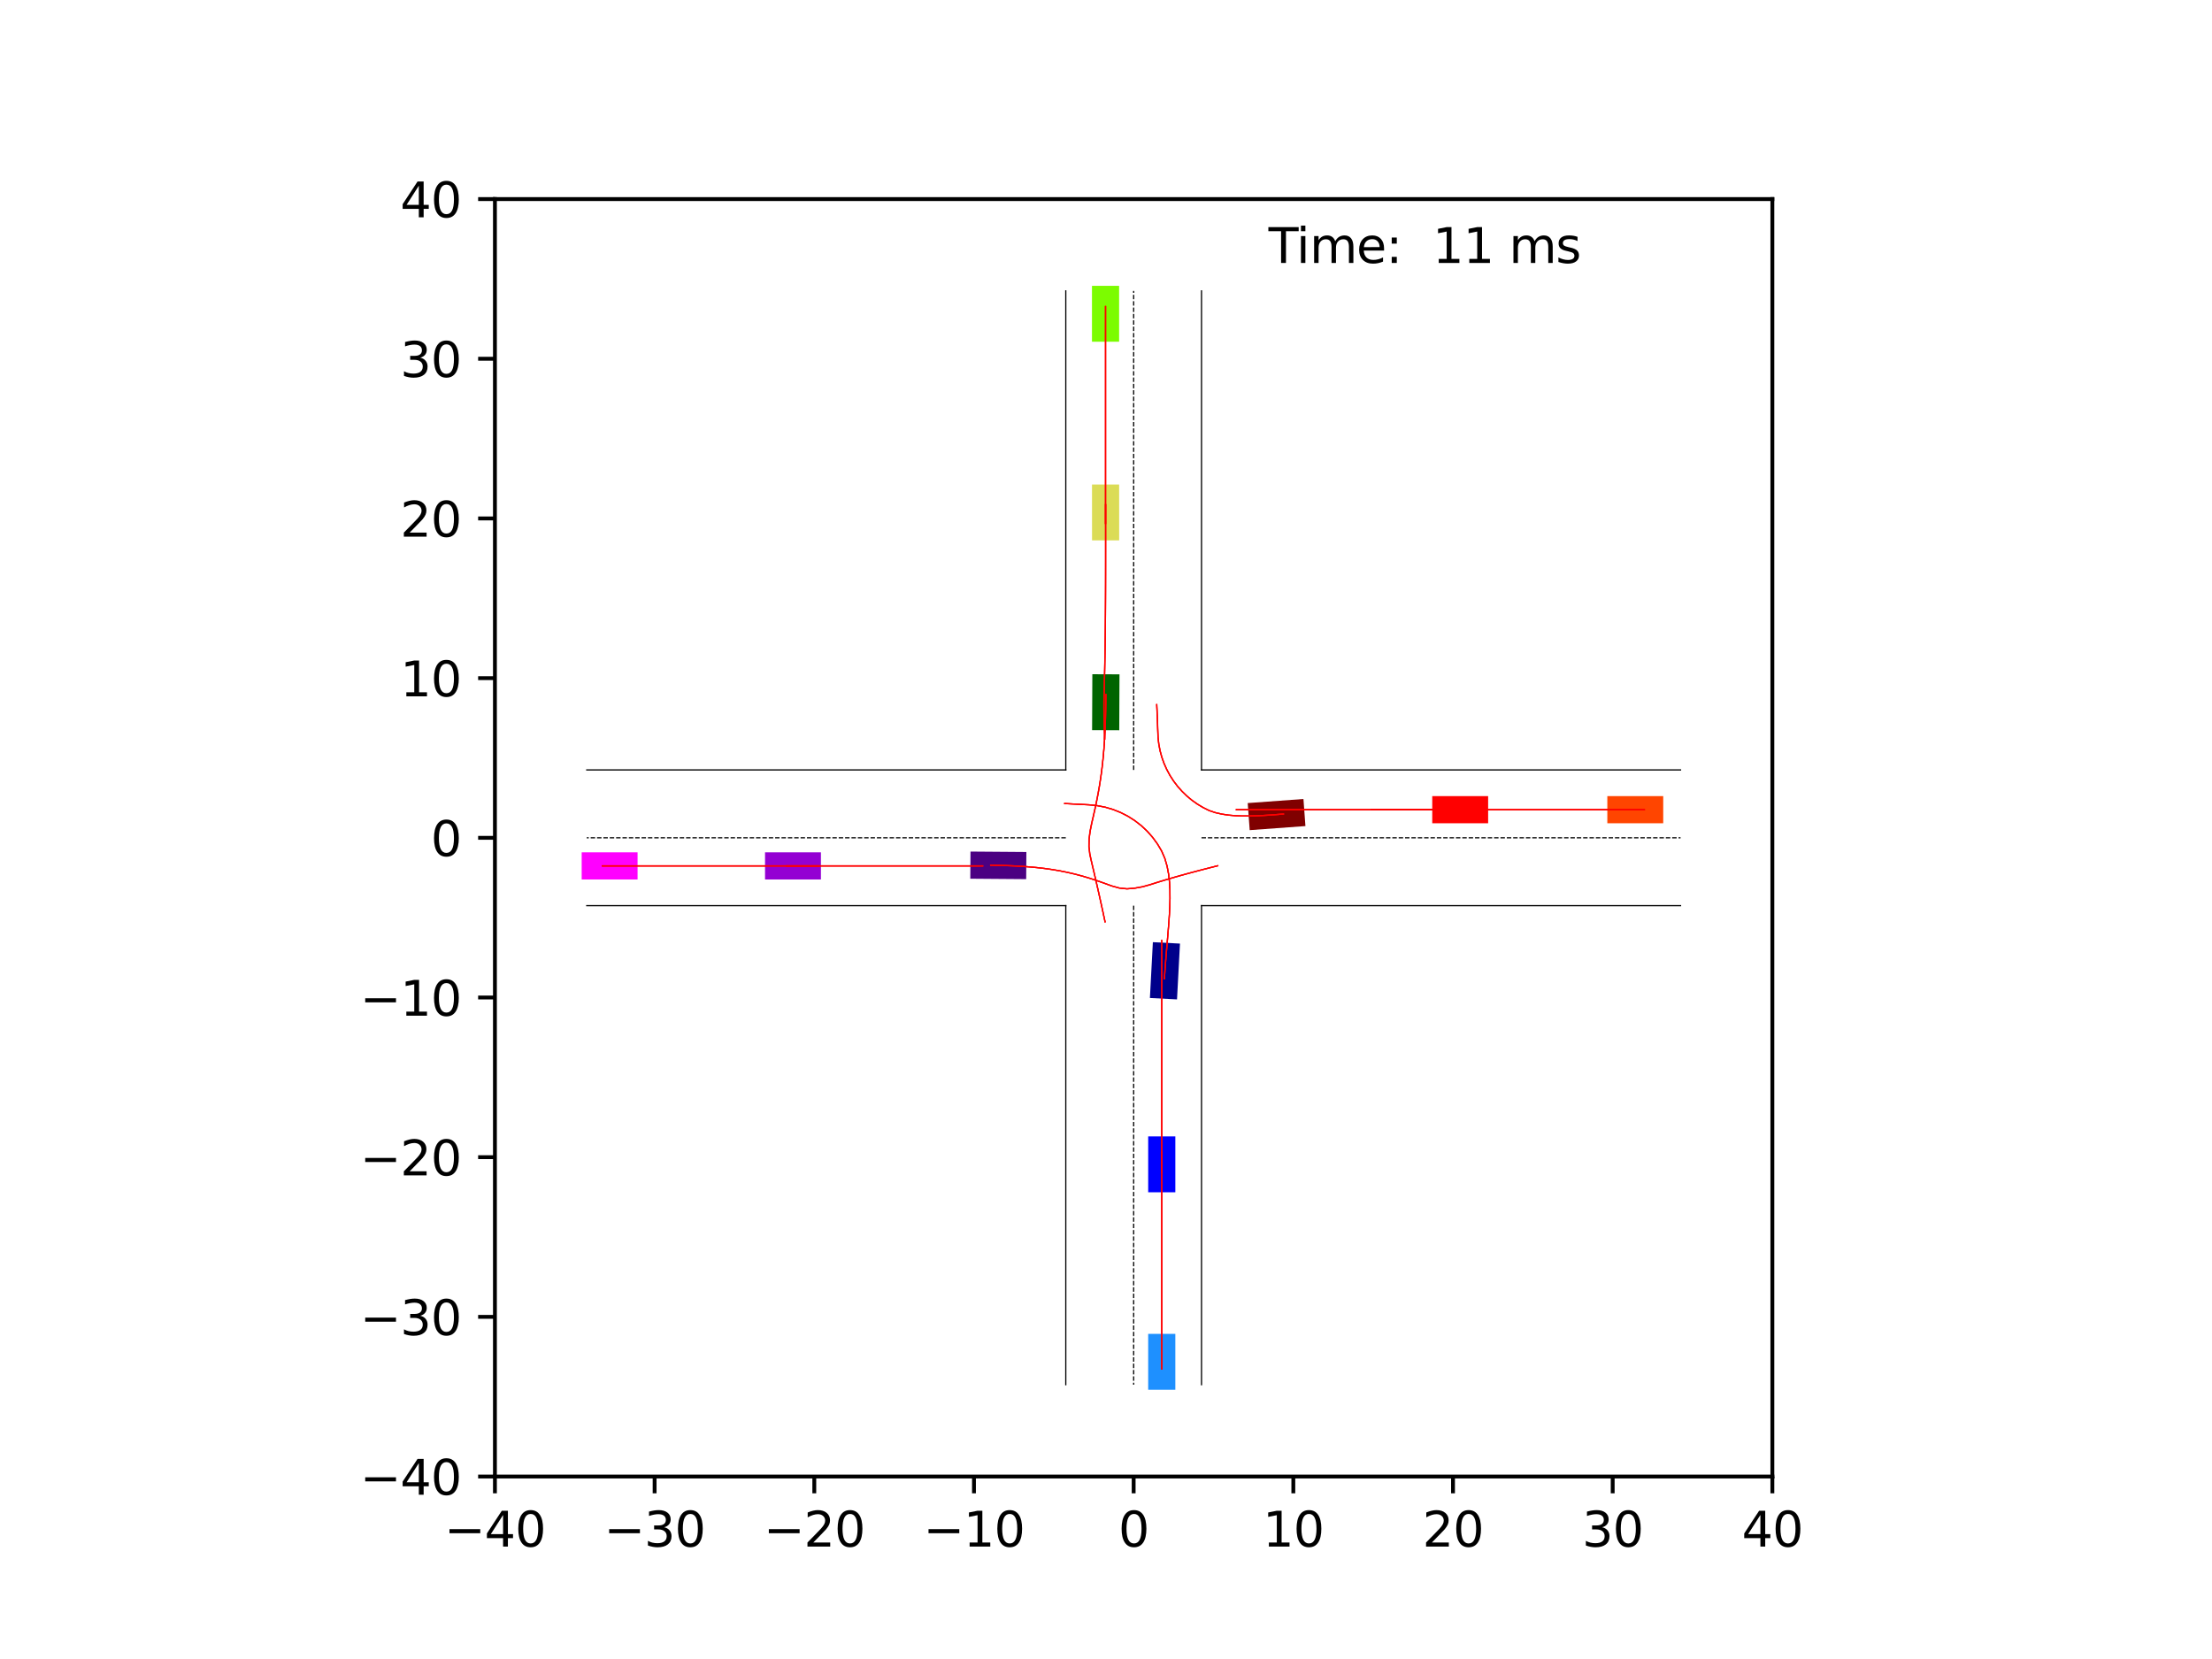 <?xml version="1.0" encoding="utf-8" standalone="no"?>
<!DOCTYPE svg PUBLIC "-//W3C//DTD SVG 1.1//EN"
  "http://www.w3.org/Graphics/SVG/1.1/DTD/svg11.dtd">
<svg xmlns:xlink="http://www.w3.org/1999/xlink" width="460.8pt" height="345.6pt" viewBox="0 0 460.8 345.6" xmlns="http://www.w3.org/2000/svg" version="1.1">
 <defs>
  <style type="text/css">*{stroke-linejoin: round; stroke-linecap: butt}</style>
 </defs>
 <g id="figure_1">
  <g id="patch_1">
   <path d="M 0 345.6 
L 460.8 345.6 
L 460.8 0 
L 0 0 
z
" style="fill: #ffffff"/>
  </g>
  <g id="axes_1">
   <g id="patch_2">
    <path d="M 103.104 307.584 
L 369.216 307.584 
L 369.216 41.472 
L 103.104 41.472 
z
" style="fill: #ffffff"/>
   </g>
   <g id="patch_3">
    <path d="M 245.194 208.194 
L 245.811 196.568 
L 240.164 196.269 
L 239.547 207.895 
z
" clip-path="url(#p5a003fb068)" style="fill: #00008b"/>
   </g>
   <g id="patch_4">
    <path d="M 271.533 166.446 
L 259.922 167.295 
L 260.334 172.934 
L 271.945 172.086 
z
" clip-path="url(#p5a003fb068)" style="fill: #800000"/>
   </g>
   <g id="patch_5">
    <path d="M 227.556 140.453 
L 227.504 152.095 
L 233.159 152.12 
L 233.21 140.477 
z
" clip-path="url(#p5a003fb068)" style="fill: #006400"/>
   </g>
   <g id="patch_6">
    <path d="M 202.128 183.051 
L 213.77 183.142 
L 213.814 177.487 
L 202.172 177.397 
z
" clip-path="url(#p5a003fb068)" style="fill: #4b0082"/>
   </g>
   <g id="patch_7">
    <path d="M 244.843 248.374 
L 244.843 236.732 
L 239.188 236.732 
L 239.188 248.374 
z
" clip-path="url(#p5a003fb068)" style="fill: #0000ff"/>
   </g>
   <g id="patch_8">
    <path d="M 310.006 165.845 
L 298.364 165.845 
L 298.364 171.5 
L 310.006 171.5 
z
" clip-path="url(#p5a003fb068)" style="fill: #ff0000"/>
   </g>
   <g id="patch_9">
    <path d="M 227.483 100.933 
L 227.492 112.576 
L 233.147 112.571 
L 233.138 100.929 
z
" clip-path="url(#p5a003fb068)" style="fill: #dbdc56"/>
   </g>
   <g id="patch_10">
    <path d="M 159.371 183.211 
L 171.013 183.211 
L 171.013 177.556 
L 159.371 177.556 
z
" clip-path="url(#p5a003fb068)" style="fill: #9400d3"/>
   </g>
   <g id="patch_11">
    <path d="M 244.843 289.512 
L 244.843 277.87 
L 239.188 277.87 
L 239.188 289.512 
z
" clip-path="url(#p5a003fb068)" style="fill: #1e90ff"/>
   </g>
   <g id="patch_12">
    <path d="M 346.479 165.845 
L 334.837 165.845 
L 334.837 171.5 
L 346.479 171.5 
z
" clip-path="url(#p5a003fb068)" style="fill: #ff4500"/>
   </g>
   <g id="patch_13">
    <path d="M 227.477 59.544 
L 227.477 71.186 
L 233.132 71.186 
L 233.132 59.544 
z
" clip-path="url(#p5a003fb068)" style="fill: #7cfc00"/>
   </g>
   <g id="patch_14">
    <path d="M 121.176 183.211 
L 132.818 183.211 
L 132.818 177.556 
L 121.176 177.556 
z
" clip-path="url(#p5a003fb068)" style="fill: #ff00ff"/>
   </g>
   <g id="matplotlib.axis_1">
    <g id="xtick_1">
     <g id="line2d_1">
      <defs>
       <path id="me7c87c1ff7" d="M 0 0 
L 0 3.5 
" style="stroke: #000000; stroke-width: 0.8"/>
      </defs>
      <g>
       <use xlink:href="#me7c87c1ff7" x="103.104" y="307.584" style="stroke: #000000; stroke-width: 0.8"/>
      </g>
     </g>
     <g id="text_1">
      <!-- −40 -->
      <g transform="translate(92.552 322.182) scale(0.1 -0.1)">
       <defs>
        <path id="DejaVuSans-2212" d="M 678 2272 
L 4684 2272 
L 4684 1741 
L 678 1741 
L 678 2272 
z
" transform="scale(0.016)"/>
        <path id="DejaVuSans-34" d="M 2419 4116 
L 825 1625 
L 2419 1625 
L 2419 4116 
z
M 2253 4666 
L 3047 4666 
L 3047 1625 
L 3713 1625 
L 3713 1100 
L 3047 1100 
L 3047 0 
L 2419 0 
L 2419 1100 
L 313 1100 
L 313 1709 
L 2253 4666 
z
" transform="scale(0.016)"/>
        <path id="DejaVuSans-30" d="M 2034 4250 
Q 1547 4250 1301 3770 
Q 1056 3291 1056 2328 
Q 1056 1369 1301 889 
Q 1547 409 2034 409 
Q 2525 409 2770 889 
Q 3016 1369 3016 2328 
Q 3016 3291 2770 3770 
Q 2525 4250 2034 4250 
z
M 2034 4750 
Q 2819 4750 3233 4129 
Q 3647 3509 3647 2328 
Q 3647 1150 3233 529 
Q 2819 -91 2034 -91 
Q 1250 -91 836 529 
Q 422 1150 422 2328 
Q 422 3509 836 4129 
Q 1250 4750 2034 4750 
z
" transform="scale(0.016)"/>
       </defs>
       <use xlink:href="#DejaVuSans-2212"/>
       <use xlink:href="#DejaVuSans-34" x="83.789"/>
       <use xlink:href="#DejaVuSans-30" x="147.412"/>
      </g>
     </g>
    </g>
    <g id="xtick_2">
     <g id="line2d_2">
      <g>
       <use xlink:href="#me7c87c1ff7" x="136.368" y="307.584" style="stroke: #000000; stroke-width: 0.8"/>
      </g>
     </g>
     <g id="text_2">
      <!-- −30 -->
      <g transform="translate(125.816 322.182) scale(0.1 -0.1)">
       <defs>
        <path id="DejaVuSans-33" d="M 2597 2516 
Q 3050 2419 3304 2112 
Q 3559 1806 3559 1356 
Q 3559 666 3084 287 
Q 2609 -91 1734 -91 
Q 1441 -91 1130 -33 
Q 819 25 488 141 
L 488 750 
Q 750 597 1062 519 
Q 1375 441 1716 441 
Q 2309 441 2620 675 
Q 2931 909 2931 1356 
Q 2931 1769 2642 2001 
Q 2353 2234 1838 2234 
L 1294 2234 
L 1294 2753 
L 1863 2753 
Q 2328 2753 2575 2939 
Q 2822 3125 2822 3475 
Q 2822 3834 2567 4026 
Q 2313 4219 1838 4219 
Q 1578 4219 1281 4162 
Q 984 4106 628 3988 
L 628 4550 
Q 988 4650 1302 4700 
Q 1616 4750 1894 4750 
Q 2613 4750 3031 4423 
Q 3450 4097 3450 3541 
Q 3450 3153 3228 2886 
Q 3006 2619 2597 2516 
z
" transform="scale(0.016)"/>
       </defs>
       <use xlink:href="#DejaVuSans-2212"/>
       <use xlink:href="#DejaVuSans-33" x="83.789"/>
       <use xlink:href="#DejaVuSans-30" x="147.412"/>
      </g>
     </g>
    </g>
    <g id="xtick_3">
     <g id="line2d_3">
      <g>
       <use xlink:href="#me7c87c1ff7" x="169.632" y="307.584" style="stroke: #000000; stroke-width: 0.8"/>
      </g>
     </g>
     <g id="text_3">
      <!-- −20 -->
      <g transform="translate(159.08 322.182) scale(0.1 -0.1)">
       <defs>
        <path id="DejaVuSans-32" d="M 1228 531 
L 3431 531 
L 3431 0 
L 469 0 
L 469 531 
Q 828 903 1448 1529 
Q 2069 2156 2228 2338 
Q 2531 2678 2651 2914 
Q 2772 3150 2772 3378 
Q 2772 3750 2511 3984 
Q 2250 4219 1831 4219 
Q 1534 4219 1204 4116 
Q 875 4013 500 3803 
L 500 4441 
Q 881 4594 1212 4672 
Q 1544 4750 1819 4750 
Q 2544 4750 2975 4387 
Q 3406 4025 3406 3419 
Q 3406 3131 3298 2873 
Q 3191 2616 2906 2266 
Q 2828 2175 2409 1742 
Q 1991 1309 1228 531 
z
" transform="scale(0.016)"/>
       </defs>
       <use xlink:href="#DejaVuSans-2212"/>
       <use xlink:href="#DejaVuSans-32" x="83.789"/>
       <use xlink:href="#DejaVuSans-30" x="147.412"/>
      </g>
     </g>
    </g>
    <g id="xtick_4">
     <g id="line2d_4">
      <g>
       <use xlink:href="#me7c87c1ff7" x="202.896" y="307.584" style="stroke: #000000; stroke-width: 0.8"/>
      </g>
     </g>
     <g id="text_4">
      <!-- −10 -->
      <g transform="translate(192.344 322.182) scale(0.1 -0.1)">
       <defs>
        <path id="DejaVuSans-31" d="M 794 531 
L 1825 531 
L 1825 4091 
L 703 3866 
L 703 4441 
L 1819 4666 
L 2450 4666 
L 2450 531 
L 3481 531 
L 3481 0 
L 794 0 
L 794 531 
z
" transform="scale(0.016)"/>
       </defs>
       <use xlink:href="#DejaVuSans-2212"/>
       <use xlink:href="#DejaVuSans-31" x="83.789"/>
       <use xlink:href="#DejaVuSans-30" x="147.412"/>
      </g>
     </g>
    </g>
    <g id="xtick_5">
     <g id="line2d_5">
      <g>
       <use xlink:href="#me7c87c1ff7" x="236.16" y="307.584" style="stroke: #000000; stroke-width: 0.8"/>
      </g>
     </g>
     <g id="text_5">
      <!-- 0 -->
      <g transform="translate(232.979 322.182) scale(0.1 -0.1)">
       <use xlink:href="#DejaVuSans-30"/>
      </g>
     </g>
    </g>
    <g id="xtick_6">
     <g id="line2d_6">
      <g>
       <use xlink:href="#me7c87c1ff7" x="269.424" y="307.584" style="stroke: #000000; stroke-width: 0.8"/>
      </g>
     </g>
     <g id="text_6">
      <!-- 10 -->
      <g transform="translate(263.062 322.182) scale(0.1 -0.1)">
       <use xlink:href="#DejaVuSans-31"/>
       <use xlink:href="#DejaVuSans-30" x="63.623"/>
      </g>
     </g>
    </g>
    <g id="xtick_7">
     <g id="line2d_7">
      <g>
       <use xlink:href="#me7c87c1ff7" x="302.688" y="307.584" style="stroke: #000000; stroke-width: 0.8"/>
      </g>
     </g>
     <g id="text_7">
      <!-- 20 -->
      <g transform="translate(296.325 322.182) scale(0.1 -0.1)">
       <use xlink:href="#DejaVuSans-32"/>
       <use xlink:href="#DejaVuSans-30" x="63.623"/>
      </g>
     </g>
    </g>
    <g id="xtick_8">
     <g id="line2d_8">
      <g>
       <use xlink:href="#me7c87c1ff7" x="335.952" y="307.584" style="stroke: #000000; stroke-width: 0.8"/>
      </g>
     </g>
     <g id="text_8">
      <!-- 30 -->
      <g transform="translate(329.589 322.182) scale(0.1 -0.1)">
       <use xlink:href="#DejaVuSans-33"/>
       <use xlink:href="#DejaVuSans-30" x="63.623"/>
      </g>
     </g>
    </g>
    <g id="xtick_9">
     <g id="line2d_9">
      <g>
       <use xlink:href="#me7c87c1ff7" x="369.216" y="307.584" style="stroke: #000000; stroke-width: 0.8"/>
      </g>
     </g>
     <g id="text_9">
      <!-- 40 -->
      <g transform="translate(362.853 322.182) scale(0.1 -0.1)">
       <use xlink:href="#DejaVuSans-34"/>
       <use xlink:href="#DejaVuSans-30" x="63.623"/>
      </g>
     </g>
    </g>
   </g>
   <g id="matplotlib.axis_2">
    <g id="ytick_1">
     <g id="line2d_10">
      <defs>
       <path id="m2d6f5b5980" d="M 0 0 
L -3.5 0 
" style="stroke: #000000; stroke-width: 0.8"/>
      </defs>
      <g>
       <use xlink:href="#m2d6f5b5980" x="103.104" y="307.584" style="stroke: #000000; stroke-width: 0.8"/>
      </g>
     </g>
     <g id="text_10">
      <!-- −40 -->
      <g transform="translate(74.999 311.383) scale(0.1 -0.1)">
       <use xlink:href="#DejaVuSans-2212"/>
       <use xlink:href="#DejaVuSans-34" x="83.789"/>
       <use xlink:href="#DejaVuSans-30" x="147.412"/>
      </g>
     </g>
    </g>
    <g id="ytick_2">
     <g id="line2d_11">
      <g>
       <use xlink:href="#m2d6f5b5980" x="103.104" y="274.32" style="stroke: #000000; stroke-width: 0.8"/>
      </g>
     </g>
     <g id="text_11">
      <!-- −30 -->
      <g transform="translate(74.999 278.119) scale(0.1 -0.1)">
       <use xlink:href="#DejaVuSans-2212"/>
       <use xlink:href="#DejaVuSans-33" x="83.789"/>
       <use xlink:href="#DejaVuSans-30" x="147.412"/>
      </g>
     </g>
    </g>
    <g id="ytick_3">
     <g id="line2d_12">
      <g>
       <use xlink:href="#m2d6f5b5980" x="103.104" y="241.056" style="stroke: #000000; stroke-width: 0.8"/>
      </g>
     </g>
     <g id="text_12">
      <!-- −20 -->
      <g transform="translate(74.999 244.855) scale(0.1 -0.1)">
       <use xlink:href="#DejaVuSans-2212"/>
       <use xlink:href="#DejaVuSans-32" x="83.789"/>
       <use xlink:href="#DejaVuSans-30" x="147.412"/>
      </g>
     </g>
    </g>
    <g id="ytick_4">
     <g id="line2d_13">
      <g>
       <use xlink:href="#m2d6f5b5980" x="103.104" y="207.792" style="stroke: #000000; stroke-width: 0.8"/>
      </g>
     </g>
     <g id="text_13">
      <!-- −10 -->
      <g transform="translate(74.999 211.591) scale(0.1 -0.1)">
       <use xlink:href="#DejaVuSans-2212"/>
       <use xlink:href="#DejaVuSans-31" x="83.789"/>
       <use xlink:href="#DejaVuSans-30" x="147.412"/>
      </g>
     </g>
    </g>
    <g id="ytick_5">
     <g id="line2d_14">
      <g>
       <use xlink:href="#m2d6f5b5980" x="103.104" y="174.528" style="stroke: #000000; stroke-width: 0.8"/>
      </g>
     </g>
     <g id="text_14">
      <!-- 0 -->
      <g transform="translate(89.742 178.327) scale(0.1 -0.1)">
       <use xlink:href="#DejaVuSans-30"/>
      </g>
     </g>
    </g>
    <g id="ytick_6">
     <g id="line2d_15">
      <g>
       <use xlink:href="#m2d6f5b5980" x="103.104" y="141.264" style="stroke: #000000; stroke-width: 0.8"/>
      </g>
     </g>
     <g id="text_15">
      <!-- 10 -->
      <g transform="translate(83.379 145.063) scale(0.1 -0.1)">
       <use xlink:href="#DejaVuSans-31"/>
       <use xlink:href="#DejaVuSans-30" x="63.623"/>
      </g>
     </g>
    </g>
    <g id="ytick_7">
     <g id="line2d_16">
      <g>
       <use xlink:href="#m2d6f5b5980" x="103.104" y="108" style="stroke: #000000; stroke-width: 0.8"/>
      </g>
     </g>
     <g id="text_16">
      <!-- 20 -->
      <g transform="translate(83.379 111.799) scale(0.1 -0.1)">
       <use xlink:href="#DejaVuSans-32"/>
       <use xlink:href="#DejaVuSans-30" x="63.623"/>
      </g>
     </g>
    </g>
    <g id="ytick_8">
     <g id="line2d_17">
      <g>
       <use xlink:href="#m2d6f5b5980" x="103.104" y="74.736" style="stroke: #000000; stroke-width: 0.8"/>
      </g>
     </g>
     <g id="text_17">
      <!-- 30 -->
      <g transform="translate(83.379 78.535) scale(0.1 -0.1)">
       <use xlink:href="#DejaVuSans-33"/>
       <use xlink:href="#DejaVuSans-30" x="63.623"/>
      </g>
     </g>
    </g>
    <g id="ytick_9">
     <g id="line2d_18">
      <g>
       <use xlink:href="#m2d6f5b5980" x="103.104" y="41.472" style="stroke: #000000; stroke-width: 0.8"/>
      </g>
     </g>
     <g id="text_18">
      <!-- 40 -->
      <g transform="translate(83.379 45.271) scale(0.1 -0.1)">
       <use xlink:href="#DejaVuSans-34"/>
       <use xlink:href="#DejaVuSans-30" x="63.623"/>
      </g>
     </g>
    </g>
   </g>
   <g id="line2d_19">
    <path d="M 250.297 288.457 
L 250.297 188.665 
" clip-path="url(#p5a003fb068)" style="fill: none; stroke: #000000; stroke-width: 0.25; stroke-linecap: square"/>
   </g>
   <g id="line2d_20">
    <path d="M 250.297 188.665 
L 350.089 188.665 
" clip-path="url(#p5a003fb068)" style="fill: none; stroke: #000000; stroke-width: 0.25; stroke-linecap: square"/>
   </g>
   <g id="line2d_21">
    <path d="M 350.089 160.391 
L 250.297 160.391 
" clip-path="url(#p5a003fb068)" style="fill: none; stroke: #000000; stroke-width: 0.25; stroke-linecap: square"/>
   </g>
   <g id="line2d_22">
    <path d="M 250.297 160.391 
L 250.297 60.599 
" clip-path="url(#p5a003fb068)" style="fill: none; stroke: #000000; stroke-width: 0.25; stroke-linecap: square"/>
   </g>
   <g id="line2d_23">
    <path d="M 222.023 60.599 
L 222.023 160.391 
" clip-path="url(#p5a003fb068)" style="fill: none; stroke: #000000; stroke-width: 0.25; stroke-linecap: square"/>
   </g>
   <g id="line2d_24">
    <path d="M 222.023 160.391 
L 122.231 160.391 
" clip-path="url(#p5a003fb068)" style="fill: none; stroke: #000000; stroke-width: 0.25; stroke-linecap: square"/>
   </g>
   <g id="line2d_25">
    <path d="M 122.231 188.665 
L 222.023 188.665 
" clip-path="url(#p5a003fb068)" style="fill: none; stroke: #000000; stroke-width: 0.25; stroke-linecap: square"/>
   </g>
   <g id="line2d_26">
    <path d="M 222.023 188.665 
L 222.023 288.457 
" clip-path="url(#p5a003fb068)" style="fill: none; stroke: #000000; stroke-width: 0.25; stroke-linecap: square"/>
   </g>
   <g id="line2d_27">
    <path d="M 250.297 174.528 
L 350.089 174.528 
" clip-path="url(#p5a003fb068)" style="fill: none; stroke-dasharray: 0.925,0.4; stroke-dashoffset: 0; stroke: #000000; stroke-width: 0.25"/>
   </g>
   <g id="line2d_28">
    <path d="M 236.16 160.391 
L 236.16 60.599 
" clip-path="url(#p5a003fb068)" style="fill: none; stroke-dasharray: 0.925,0.4; stroke-dashoffset: 0; stroke: #000000; stroke-width: 0.25"/>
   </g>
   <g id="line2d_29">
    <path d="M 222.023 174.528 
L 122.231 174.528 
" clip-path="url(#p5a003fb068)" style="fill: none; stroke-dasharray: 0.925,0.4; stroke-dashoffset: 0; stroke: #000000; stroke-width: 0.25"/>
   </g>
   <g id="line2d_30">
    <path d="M 236.16 188.665 
L 236.16 288.457 
" clip-path="url(#p5a003fb068)" style="fill: none; stroke-dasharray: 0.925,0.4; stroke-dashoffset: 0; stroke: #000000; stroke-width: 0.25"/>
   </g>
   <g id="line2d_31">
    <path d="M 242.561 203.89 
L 242.676 202.231 
L 242.8 200.57 
L 242.933 198.905 
L 243.073 197.239 
L 243.216 195.569 
L 243.358 193.896 
L 243.491 192.219 
L 243.608 190.538 
L 243.696 188.852 
L 243.741 187.162 
L 243.728 185.469 
L 243.635 183.776 
L 243.442 182.089 
L 243.122 180.42 
L 242.643 178.788 
L 241.959 177.229 
L 241.083 175.769 
L 240.075 174.397 
L 238.943 173.125 
L 237.698 171.964 
L 236.348 170.926 
L 234.908 170.018 
L 233.389 169.248 
L 231.806 168.622 
L 230.171 168.147 
L 228.499 167.826 
L 226.805 167.664 
L 225.106 167.568 
L 223.407 167.471 
L 221.708 167.389 
" clip-path="url(#p5a003fb068)" style="fill: none; stroke: #ff0000; stroke-opacity: 0.2; stroke-width: 0.25; stroke-linecap: square"/>
   </g>
   <g id="line2d_32">
    <path d="M 242.561 203.89 
L 242.678 202.231 
L 242.801 200.57 
L 242.934 198.906 
L 243.074 197.239 
L 243.218 195.569 
L 243.36 193.896 
L 243.493 192.22 
L 243.609 190.539 
L 243.697 188.854 
L 243.743 187.164 
L 243.73 185.471 
L 243.638 183.779 
L 243.446 182.093 
L 243.127 180.424 
L 242.649 178.793 
L 241.968 177.234 
L 241.093 175.775 
L 240.086 174.403 
L 238.956 173.132 
L 237.712 171.971 
L 236.366 170.932 
L 234.929 170.022 
L 233.414 169.25 
L 231.832 168.625 
L 230.2 168.149 
L 228.531 167.827 
L 226.839 167.661 
L 225.142 167.574 
L 223.445 167.486 
L 221.749 167.399 
" clip-path="url(#p5a003fb068)" style="fill: none; stroke: #ff0000; stroke-opacity: 0.4; stroke-width: 0.25; stroke-linecap: square"/>
   </g>
   <g id="line2d_33">
    <path d="M 242.561 203.89 
L 242.678 202.231 
L 242.801 200.57 
L 242.933 198.906 
L 243.072 197.24 
L 243.215 195.571 
L 243.355 193.899 
L 243.488 192.224 
L 243.603 190.545 
L 243.69 188.861 
L 243.736 187.173 
L 243.723 185.482 
L 243.631 183.792 
L 243.44 182.107 
L 243.123 180.441 
L 242.649 178.81 
L 241.973 177.252 
L 241.102 175.792 
L 240.099 174.421 
L 238.972 173.149 
L 237.732 171.988 
L 236.388 170.948 
L 234.953 170.038 
L 233.441 169.264 
L 231.864 168.634 
L 230.234 168.154 
L 228.568 167.828 
L 226.878 167.659 
L 225.183 167.572 
L 223.488 167.484 
L 221.793 167.391 
" clip-path="url(#p5a003fb068)" style="fill: none; stroke: #ff0000; stroke-opacity: 0.6; stroke-width: 0.25; stroke-linecap: square"/>
   </g>
   <g id="line2d_34">
    <path d="M 242.561 203.89 
L 242.679 202.231 
L 242.801 200.57 
L 242.934 198.906 
L 243.073 197.24 
L 243.215 195.572 
L 243.356 193.9 
L 243.489 192.225 
L 243.605 190.546 
L 243.692 188.862 
L 243.738 187.175 
L 243.726 185.484 
L 243.635 183.794 
L 243.445 182.11 
L 243.129 180.443 
L 242.656 178.812 
L 241.981 177.254 
L 241.112 175.794 
L 240.11 174.421 
L 238.985 173.149 
L 237.745 171.987 
L 236.403 170.946 
L 234.969 170.035 
L 233.457 169.261 
L 231.88 168.63 
L 230.252 168.149 
L 228.585 167.822 
L 226.896 167.653 
L 225.201 167.566 
L 223.506 167.478 
L 221.811 167.384 
" clip-path="url(#p5a003fb068)" style="fill: none; stroke: #ff0000; stroke-opacity: 0.8; stroke-width: 0.25; stroke-linecap: square"/>
   </g>
   <g id="line2d_35">
    <path d="M 242.561 203.89 
L 242.679 202.231 
L 242.801 200.57 
L 242.933 198.907 
L 243.072 197.241 
L 243.214 195.572 
L 243.355 193.901 
L 243.487 192.226 
L 243.602 190.547 
L 243.689 188.864 
L 243.735 187.177 
L 243.721 185.486 
L 243.63 183.797 
L 243.44 182.113 
L 243.124 180.447 
L 242.65 178.817 
L 241.976 177.258 
L 241.106 175.799 
L 240.104 174.427 
L 238.98 173.155 
L 237.741 171.992 
L 236.4 170.95 
L 234.968 170.038 
L 233.456 169.264 
L 231.879 168.634 
L 230.251 168.154 
L 228.585 167.827 
L 226.896 167.656 
L 225.201 167.57 
L 223.506 167.483 
L 221.812 167.389 
" clip-path="url(#p5a003fb068)" style="fill: none; stroke: #ff0000; stroke-width: 0.25; stroke-linecap: square"/>
   </g>
   <g id="line2d_36">
    <path d="M 267.37 169.572 
L 265.933 169.689 
L 264.5 169.795 
L 263.07 169.885 
L 261.643 169.952 
L 260.219 169.989 
L 258.798 169.985 
L 257.382 169.929 
L 255.974 169.807 
L 254.58 169.602 
L 253.209 169.291 
L 251.879 168.846 
L 250.624 168.226 
L 249.427 167.507 
L 248.291 166.7 
L 247.221 165.809 
L 246.225 164.841 
L 245.306 163.801 
L 244.47 162.695 
L 243.721 161.531 
L 243.064 160.313 
L 242.5 159.051 
L 242.035 157.75 
L 241.669 156.418 
L 241.404 155.063 
L 241.243 153.692 
L 241.185 152.313 
L 241.134 150.934 
L 241.081 149.555 
L 241.011 148.177 
L 240.95 146.798 
" clip-path="url(#p5a003fb068)" style="fill: none; stroke: #ff0000; stroke-opacity: 0.2; stroke-width: 0.25; stroke-linecap: square"/>
   </g>
   <g id="line2d_37">
    <path d="M 267.37 169.572 
L 265.933 169.689 
L 264.5 169.794 
L 263.07 169.883 
L 261.642 169.95 
L 260.218 169.986 
L 258.797 169.982 
L 257.381 169.927 
L 255.973 169.805 
L 254.578 169.601 
L 253.206 169.292 
L 251.874 168.849 
L 250.619 168.23 
L 249.42 167.512 
L 248.283 166.705 
L 247.212 165.815 
L 246.213 164.848 
L 245.292 163.809 
L 244.454 162.704 
L 243.704 161.54 
L 243.044 160.323 
L 242.48 159.06 
L 242.013 157.758 
L 241.647 156.425 
L 241.384 155.069 
L 241.225 153.697 
L 241.17 152.316 
L 241.122 150.936 
L 241.074 149.556 
L 241.011 148.177 
L 240.951 146.797 
" clip-path="url(#p5a003fb068)" style="fill: none; stroke: #ff0000; stroke-opacity: 0.4; stroke-width: 0.25; stroke-linecap: square"/>
   </g>
   <g id="line2d_38">
    <path d="M 267.37 169.572 
L 265.933 169.69 
L 264.5 169.796 
L 263.07 169.886 
L 261.643 169.953 
L 260.219 169.99 
L 258.798 169.986 
L 257.382 169.93 
L 255.974 169.808 
L 254.58 169.603 
L 253.209 169.293 
L 251.879 168.847 
L 250.626 168.224 
L 249.429 167.505 
L 248.293 166.697 
L 247.223 165.806 
L 246.226 164.838 
L 245.307 163.799 
L 244.47 162.694 
L 243.721 161.529 
L 243.063 160.312 
L 242.499 159.049 
L 242.034 157.748 
L 241.669 156.416 
L 241.406 155.06 
L 241.248 153.688 
L 241.193 152.308 
L 241.147 150.929 
L 241.1 149.549 
L 241.039 148.171 
L 240.976 146.792 
" clip-path="url(#p5a003fb068)" style="fill: none; stroke: #ff0000; stroke-opacity: 0.6; stroke-width: 0.25; stroke-linecap: square"/>
   </g>
   <g id="line2d_39">
    <path d="M 267.37 169.572 
L 265.933 169.69 
L 264.5 169.796 
L 263.07 169.886 
L 261.643 169.953 
L 260.219 169.989 
L 258.798 169.986 
L 257.382 169.93 
L 255.974 169.808 
L 254.58 169.603 
L 253.209 169.293 
L 251.879 168.847 
L 250.625 168.224 
L 249.428 167.505 
L 248.292 166.697 
L 247.222 165.807 
L 246.225 164.839 
L 245.305 163.799 
L 244.468 162.695 
L 243.718 161.53 
L 243.059 160.314 
L 242.494 159.051 
L 242.028 157.75 
L 241.661 156.418 
L 241.397 155.062 
L 241.237 153.691 
L 241.181 152.311 
L 241.134 150.931 
L 241.086 149.552 
L 241.024 148.173 
L 240.959 146.794 
" clip-path="url(#p5a003fb068)" style="fill: none; stroke: #ff0000; stroke-opacity: 0.8; stroke-width: 0.25; stroke-linecap: square"/>
   </g>
   <g id="line2d_40">
    <path d="M 267.37 169.572 
L 265.933 169.69 
L 264.5 169.796 
L 263.07 169.886 
L 261.643 169.953 
L 260.219 169.99 
L 258.798 169.986 
L 257.382 169.93 
L 255.975 169.809 
L 254.58 169.603 
L 253.209 169.292 
L 251.879 168.847 
L 250.626 168.223 
L 249.43 167.503 
L 248.294 166.695 
L 247.225 165.804 
L 246.229 164.835 
L 245.311 163.794 
L 244.476 162.688 
L 243.728 161.522 
L 243.071 160.304 
L 242.509 159.041 
L 242.044 157.739 
L 241.68 156.407 
L 241.417 155.051 
L 241.258 153.68 
L 241.203 152.3 
L 241.157 150.92 
L 241.11 149.541 
L 241.05 148.162 
L 240.986 146.783 
" clip-path="url(#p5a003fb068)" style="fill: none; stroke: #ff0000; stroke-width: 0.25; stroke-linecap: square"/>
   </g>
   <g id="line2d_41">
    <path d="M 230.377 144.692 
L 230.355 146.286 
L 230.327 147.88 
L 230.287 149.473 
L 230.232 151.066 
L 230.159 152.659 
L 230.068 154.251 
L 229.954 155.841 
L 229.816 157.431 
L 229.65 159.018 
L 229.456 160.602 
L 229.232 162.184 
L 228.979 163.762 
L 228.696 165.336 
L 228.386 166.906 
L 228.053 168.473 
L 227.702 170.037 
L 227.343 171.6 
L 227.027 173.174 
L 226.82 174.768 
L 226.792 176.375 
L 226.984 177.972 
L 227.339 179.541 
L 227.718 181.103 
L 228.091 182.667 
L 228.459 184.232 
L 228.822 185.798 
L 229.18 187.365 
L 229.532 188.933 
L 229.879 190.502 
L 230.222 192.072 
" clip-path="url(#p5a003fb068)" style="fill: none; stroke: #ff0000; stroke-opacity: 0.2; stroke-width: 0.25; stroke-linecap: square"/>
   </g>
   <g id="line2d_42">
    <path d="M 230.377 144.692 
L 230.357 146.286 
L 230.332 147.88 
L 230.295 149.472 
L 230.243 151.065 
L 230.175 152.656 
L 230.088 154.247 
L 229.978 155.836 
L 229.844 157.424 
L 229.683 159.01 
L 229.493 160.593 
L 229.273 162.173 
L 229.023 163.749 
L 228.743 165.321 
L 228.435 166.889 
L 228.103 168.454 
L 227.752 170.015 
L 227.39 171.575 
L 227.07 173.147 
L 226.859 174.737 
L 226.825 176.342 
L 227.012 177.938 
L 227.364 179.505 
L 227.736 181.068 
L 228.103 182.632 
L 228.465 184.197 
L 228.822 185.763 
L 229.175 187.329 
L 229.522 188.897 
L 229.863 190.466 
L 230.201 192.036 
" clip-path="url(#p5a003fb068)" style="fill: none; stroke: #ff0000; stroke-opacity: 0.4; stroke-width: 0.25; stroke-linecap: square"/>
   </g>
   <g id="line2d_43">
    <path d="M 230.377 144.692 
L 230.357 146.286 
L 230.332 147.88 
L 230.295 149.472 
L 230.243 151.065 
L 230.176 152.656 
L 230.089 154.246 
L 229.98 155.836 
L 229.846 157.423 
L 229.686 159.009 
L 229.496 160.592 
L 229.277 162.172 
L 229.028 163.748 
L 228.75 165.32 
L 228.444 166.888 
L 228.113 168.452 
L 227.764 170.014 
L 227.403 171.574 
L 227.085 173.145 
L 226.875 174.736 
L 226.841 176.34 
L 227.025 177.936 
L 227.374 179.503 
L 227.745 181.066 
L 228.11 182.63 
L 228.472 184.195 
L 228.828 185.76 
L 229.18 187.327 
L 229.526 188.895 
L 229.866 190.463 
L 230.203 192.033 
" clip-path="url(#p5a003fb068)" style="fill: none; stroke: #ff0000; stroke-opacity: 0.6; stroke-width: 0.25; stroke-linecap: square"/>
   </g>
   <g id="line2d_44">
    <path d="M 230.377 144.692 
L 230.357 146.286 
L 230.332 147.88 
L 230.295 149.472 
L 230.244 151.064 
L 230.177 152.656 
L 230.09 154.246 
L 229.981 155.835 
L 229.848 157.423 
L 229.688 159.008 
L 229.5 160.591 
L 229.281 162.171 
L 229.033 163.747 
L 228.755 165.319 
L 228.449 166.887 
L 228.12 168.451 
L 227.771 170.012 
L 227.411 171.572 
L 227.093 173.143 
L 226.883 174.733 
L 226.847 176.338 
L 227.03 177.933 
L 227.377 179.501 
L 227.747 181.064 
L 228.111 182.628 
L 228.471 184.193 
L 228.827 185.758 
L 229.178 187.325 
L 229.523 188.892 
L 229.863 190.461 
L 230.199 192.031 
" clip-path="url(#p5a003fb068)" style="fill: none; stroke: #ff0000; stroke-opacity: 0.8; stroke-width: 0.25; stroke-linecap: square"/>
   </g>
   <g id="line2d_45">
    <path d="M 230.377 144.692 
L 230.357 146.286 
L 230.332 147.879 
L 230.296 149.472 
L 230.245 151.064 
L 230.178 152.655 
L 230.092 154.246 
L 229.984 155.835 
L 229.852 157.422 
L 229.693 159.007 
L 229.506 160.59 
L 229.288 162.169 
L 229.041 163.745 
L 228.765 165.317 
L 228.46 166.885 
L 228.132 168.449 
L 227.784 170.01 
L 227.426 171.571 
L 227.109 173.141 
L 226.898 174.731 
L 226.862 176.335 
L 227.044 177.93 
L 227.39 179.498 
L 227.758 181.06 
L 228.121 182.624 
L 228.48 184.189 
L 228.834 185.755 
L 229.184 187.321 
L 229.528 188.889 
L 229.867 190.457 
L 230.201 192.027 
" clip-path="url(#p5a003fb068)" style="fill: none; stroke: #ff0000; stroke-width: 0.25; stroke-linecap: square"/>
   </g>
   <g id="line2d_46">
    <path d="M 206.369 180.232 
L 207.971 180.268 
L 209.573 180.315 
L 211.174 180.381 
L 212.775 180.47 
L 214.375 180.587 
L 215.974 180.736 
L 217.569 180.92 
L 219.161 181.145 
L 220.747 181.414 
L 222.327 181.729 
L 223.897 182.093 
L 225.458 182.504 
L 227.008 182.961 
L 228.547 183.461 
L 230.075 183.996 
L 231.603 184.542 
L 233.173 184.958 
L 234.791 185.114 
L 236.411 184.959 
L 238.011 184.659 
L 239.578 184.219 
L 241.131 183.73 
L 242.691 183.264 
L 244.254 182.812 
L 245.821 182.372 
L 247.392 181.946 
L 248.965 181.531 
L 250.54 181.126 
L 252.118 180.73 
L 253.696 180.337 
" clip-path="url(#p5a003fb068)" style="fill: none; stroke: #ff0000; stroke-opacity: 0.2; stroke-width: 0.25; stroke-linecap: square"/>
   </g>
   <g id="line2d_47">
    <path d="M 206.369 180.232 
L 207.971 180.268 
L 209.573 180.313 
L 211.174 180.378 
L 212.775 180.466 
L 214.375 180.581 
L 215.973 180.728 
L 217.569 180.911 
L 219.16 181.135 
L 220.747 181.403 
L 222.326 181.718 
L 223.896 182.082 
L 225.456 182.494 
L 227.005 182.953 
L 228.543 183.456 
L 230.07 183.995 
L 231.595 184.549 
L 233.161 184.979 
L 234.777 185.153 
L 236.398 185.006 
L 238 184.716 
L 239.57 184.286 
L 241.122 183.792 
L 242.68 183.32 
L 244.243 182.862 
L 245.808 182.417 
L 247.378 181.984 
L 248.95 181.563 
L 250.524 181.152 
L 252.101 180.749 
L 253.678 180.351 
" clip-path="url(#p5a003fb068)" style="fill: none; stroke: #ff0000; stroke-opacity: 0.4; stroke-width: 0.25; stroke-linecap: square"/>
   </g>
   <g id="line2d_48">
    <path d="M 206.369 180.232 
L 207.971 180.269 
L 209.573 180.314 
L 211.174 180.378 
L 212.775 180.466 
L 214.375 180.582 
L 215.973 180.729 
L 217.569 180.912 
L 219.161 181.136 
L 220.747 181.404 
L 222.326 181.72 
L 223.896 182.084 
L 225.456 182.497 
L 227.005 182.957 
L 228.542 183.46 
L 230.07 184 
L 231.594 184.555 
L 233.16 184.985 
L 234.776 185.161 
L 236.397 185.016 
L 238 184.728 
L 239.57 184.297 
L 241.121 183.801 
L 242.68 183.329 
L 244.242 182.871 
L 245.808 182.424 
L 247.377 181.991 
L 248.949 181.569 
L 250.523 181.157 
L 252.1 180.754 
L 253.678 180.355 
" clip-path="url(#p5a003fb068)" style="fill: none; stroke: #ff0000; stroke-opacity: 0.6; stroke-width: 0.25; stroke-linecap: square"/>
   </g>
   <g id="line2d_49">
    <path d="M 206.369 180.232 
L 207.971 180.269 
L 209.573 180.314 
L 211.174 180.379 
L 212.775 180.466 
L 214.375 180.582 
L 215.974 180.729 
L 217.569 180.913 
L 219.161 181.137 
L 220.747 181.406 
L 222.326 181.722 
L 223.896 182.087 
L 225.456 182.501 
L 227.005 182.961 
L 228.542 183.466 
L 230.07 184.007 
L 231.593 184.563 
L 233.159 184.995 
L 234.776 185.172 
L 236.397 185.029 
L 238 184.741 
L 239.571 184.311 
L 241.121 183.813 
L 242.68 183.338 
L 244.242 182.878 
L 245.807 182.43 
L 247.376 181.995 
L 248.948 181.572 
L 250.523 181.158 
L 252.099 180.753 
L 253.677 180.353 
" clip-path="url(#p5a003fb068)" style="fill: none; stroke: #ff0000; stroke-opacity: 0.8; stroke-width: 0.25; stroke-linecap: square"/>
   </g>
   <g id="line2d_50">
    <path d="M 206.369 180.232 
L 207.971 180.269 
L 209.573 180.314 
L 211.174 180.379 
L 212.775 180.466 
L 214.375 180.582 
L 215.974 180.729 
L 217.57 180.913 
L 219.161 181.137 
L 220.748 181.405 
L 222.327 181.722 
L 223.897 182.086 
L 225.457 182.5 
L 227.006 182.96 
L 228.544 183.464 
L 230.071 184.005 
L 231.595 184.561 
L 233.161 184.993 
L 234.778 185.17 
L 236.399 185.027 
L 238.002 184.74 
L 239.573 184.31 
L 241.124 183.811 
L 242.682 183.336 
L 244.244 182.876 
L 245.81 182.428 
L 247.379 181.993 
L 248.951 181.57 
L 250.526 181.156 
L 252.102 180.752 
L 253.68 180.351 
" clip-path="url(#p5a003fb068)" style="fill: none; stroke: #ff0000; stroke-width: 0.25; stroke-linecap: square"/>
   </g>
   <g id="line2d_51">
    <path d="M 242.016 244.161 
L 242.016 242.553 
L 242.016 240.945 
L 242.016 239.337 
L 242.016 237.73 
L 242.016 236.122 
L 242.016 234.514 
L 242.016 232.906 
L 242.016 231.299 
L 242.016 229.691 
L 242.016 228.083 
L 242.016 226.475 
L 242.016 224.868 
L 242.016 223.26 
L 242.016 221.652 
L 242.016 220.044 
L 242.016 218.436 
L 242.016 216.829 
L 242.016 215.221 
L 242.016 213.613 
L 242.016 212.005 
L 242.016 210.398 
L 242.016 208.79 
L 242.016 207.182 
L 242.016 205.574 
L 242.016 203.967 
L 242.016 202.359 
L 242.016 200.751 
L 242.016 199.143 
L 242.016 197.536 
L 242.016 195.928 
" clip-path="url(#p5a003fb068)" style="fill: none; stroke: #ff0000; stroke-opacity: 0.2; stroke-width: 0.25; stroke-linecap: square"/>
   </g>
   <g id="line2d_52">
    <path d="M 242.016 244.161 
L 242.016 242.553 
L 242.016 240.945 
L 242.016 239.337 
L 242.016 237.73 
L 242.016 236.122 
L 242.016 234.514 
L 242.016 232.906 
L 242.016 231.299 
L 242.016 229.691 
L 242.016 228.083 
L 242.016 226.475 
L 242.016 224.868 
L 242.016 223.26 
L 242.016 221.652 
L 242.016 220.044 
L 242.016 218.436 
L 242.016 216.829 
L 242.016 215.221 
L 242.016 213.613 
L 242.016 212.005 
L 242.016 210.398 
L 242.016 208.79 
L 242.016 207.182 
L 242.016 205.574 
L 242.016 203.967 
L 242.016 202.359 
L 242.016 200.751 
L 242.016 199.143 
L 242.016 197.536 
L 242.016 195.928 
" clip-path="url(#p5a003fb068)" style="fill: none; stroke: #ff0000; stroke-opacity: 0.4; stroke-width: 0.25; stroke-linecap: square"/>
   </g>
   <g id="line2d_53">
    <path d="M 242.016 244.161 
L 242.016 242.553 
L 242.016 240.945 
L 242.016 239.337 
L 242.016 237.73 
L 242.016 236.122 
L 242.016 234.514 
L 242.016 232.906 
L 242.016 231.299 
L 242.016 229.691 
L 242.016 228.083 
L 242.016 226.475 
L 242.016 224.868 
L 242.016 223.26 
L 242.016 221.652 
L 242.016 220.044 
L 242.016 218.436 
L 242.016 216.829 
L 242.016 215.221 
L 242.016 213.613 
L 242.016 212.005 
L 242.016 210.398 
L 242.016 208.79 
L 242.016 207.182 
L 242.016 205.574 
L 242.016 203.967 
L 242.016 202.359 
L 242.016 200.751 
L 242.016 199.143 
L 242.016 197.536 
L 242.016 195.928 
" clip-path="url(#p5a003fb068)" style="fill: none; stroke: #ff0000; stroke-opacity: 0.6; stroke-width: 0.25; stroke-linecap: square"/>
   </g>
   <g id="line2d_54">
    <path d="M 242.016 244.161 
L 242.016 242.553 
L 242.016 240.945 
L 242.016 239.337 
L 242.016 237.73 
L 242.016 236.122 
L 242.016 234.514 
L 242.016 232.906 
L 242.016 231.299 
L 242.016 229.691 
L 242.016 228.083 
L 242.016 226.475 
L 242.016 224.868 
L 242.016 223.26 
L 242.016 221.652 
L 242.016 220.044 
L 242.016 218.436 
L 242.016 216.829 
L 242.016 215.221 
L 242.016 213.613 
L 242.016 212.005 
L 242.016 210.398 
L 242.016 208.79 
L 242.016 207.182 
L 242.016 205.574 
L 242.016 203.967 
L 242.016 202.359 
L 242.016 200.751 
L 242.016 199.143 
L 242.016 197.536 
L 242.016 195.928 
" clip-path="url(#p5a003fb068)" style="fill: none; stroke: #ff0000; stroke-opacity: 0.8; stroke-width: 0.25; stroke-linecap: square"/>
   </g>
   <g id="line2d_55">
    <path d="M 242.016 244.161 
L 242.016 242.553 
L 242.016 240.945 
L 242.016 239.337 
L 242.016 237.73 
L 242.016 236.122 
L 242.016 234.514 
L 242.016 232.906 
L 242.016 231.299 
L 242.016 229.691 
L 242.016 228.083 
L 242.016 226.475 
L 242.016 224.868 
L 242.016 223.26 
L 242.016 221.652 
L 242.016 220.044 
L 242.016 218.436 
L 242.016 216.829 
L 242.016 215.221 
L 242.016 213.613 
L 242.016 212.005 
L 242.016 210.398 
L 242.016 208.79 
L 242.016 207.182 
L 242.016 205.574 
L 242.016 203.967 
L 242.016 202.359 
L 242.016 200.751 
L 242.016 199.143 
L 242.016 197.536 
L 242.016 195.928 
" clip-path="url(#p5a003fb068)" style="fill: none; stroke: #ff0000; stroke-width: 0.25; stroke-linecap: square"/>
   </g>
   <g id="line2d_56">
    <path d="M 305.793 168.672 
L 304.185 168.672 
L 302.577 168.672 
L 300.969 168.672 
L 299.362 168.672 
L 297.754 168.672 
L 296.146 168.672 
L 294.538 168.672 
L 292.931 168.672 
L 291.323 168.672 
L 289.715 168.672 
L 288.107 168.672 
L 286.5 168.672 
L 284.892 168.672 
L 283.284 168.672 
L 281.676 168.672 
L 280.068 168.672 
L 278.461 168.672 
L 276.853 168.672 
L 275.245 168.672 
L 273.637 168.672 
L 272.03 168.672 
L 270.422 168.672 
L 268.814 168.672 
L 267.206 168.672 
L 265.599 168.672 
L 263.991 168.672 
L 262.383 168.672 
L 260.775 168.672 
L 259.168 168.672 
L 257.56 168.672 
" clip-path="url(#p5a003fb068)" style="fill: none; stroke: #ff0000; stroke-opacity: 0.2; stroke-width: 0.25; stroke-linecap: square"/>
   </g>
   <g id="line2d_57">
    <path d="M 305.793 168.672 
L 304.185 168.672 
L 302.577 168.672 
L 300.969 168.672 
L 299.362 168.672 
L 297.754 168.672 
L 296.146 168.672 
L 294.538 168.672 
L 292.931 168.672 
L 291.323 168.672 
L 289.715 168.672 
L 288.107 168.672 
L 286.5 168.672 
L 284.892 168.672 
L 283.284 168.672 
L 281.676 168.672 
L 280.068 168.672 
L 278.461 168.672 
L 276.853 168.672 
L 275.245 168.672 
L 273.637 168.672 
L 272.03 168.672 
L 270.422 168.672 
L 268.814 168.672 
L 267.206 168.672 
L 265.599 168.672 
L 263.991 168.672 
L 262.383 168.672 
L 260.775 168.672 
L 259.168 168.672 
L 257.56 168.672 
" clip-path="url(#p5a003fb068)" style="fill: none; stroke: #ff0000; stroke-opacity: 0.4; stroke-width: 0.25; stroke-linecap: square"/>
   </g>
   <g id="line2d_58">
    <path d="M 305.793 168.672 
L 304.185 168.672 
L 302.577 168.672 
L 300.969 168.672 
L 299.362 168.672 
L 297.754 168.672 
L 296.146 168.672 
L 294.538 168.672 
L 292.931 168.672 
L 291.323 168.672 
L 289.715 168.672 
L 288.107 168.672 
L 286.5 168.672 
L 284.892 168.672 
L 283.284 168.672 
L 281.676 168.672 
L 280.068 168.672 
L 278.461 168.672 
L 276.853 168.672 
L 275.245 168.672 
L 273.637 168.672 
L 272.03 168.672 
L 270.422 168.672 
L 268.814 168.672 
L 267.206 168.672 
L 265.599 168.672 
L 263.991 168.672 
L 262.383 168.672 
L 260.775 168.672 
L 259.168 168.672 
L 257.56 168.672 
" clip-path="url(#p5a003fb068)" style="fill: none; stroke: #ff0000; stroke-opacity: 0.6; stroke-width: 0.25; stroke-linecap: square"/>
   </g>
   <g id="line2d_59">
    <path d="M 305.793 168.672 
L 304.185 168.672 
L 302.577 168.672 
L 300.969 168.672 
L 299.362 168.672 
L 297.754 168.672 
L 296.146 168.672 
L 294.538 168.672 
L 292.931 168.672 
L 291.323 168.672 
L 289.715 168.672 
L 288.107 168.672 
L 286.5 168.672 
L 284.892 168.672 
L 283.284 168.672 
L 281.676 168.672 
L 280.068 168.672 
L 278.461 168.672 
L 276.853 168.672 
L 275.245 168.672 
L 273.637 168.672 
L 272.03 168.672 
L 270.422 168.672 
L 268.814 168.672 
L 267.206 168.672 
L 265.599 168.672 
L 263.991 168.672 
L 262.383 168.672 
L 260.775 168.672 
L 259.168 168.672 
L 257.56 168.672 
" clip-path="url(#p5a003fb068)" style="fill: none; stroke: #ff0000; stroke-opacity: 0.8; stroke-width: 0.25; stroke-linecap: square"/>
   </g>
   <g id="line2d_60">
    <path d="M 305.793 168.672 
L 304.185 168.672 
L 302.577 168.672 
L 300.969 168.672 
L 299.362 168.672 
L 297.754 168.672 
L 296.146 168.672 
L 294.538 168.672 
L 292.931 168.672 
L 291.323 168.672 
L 289.715 168.672 
L 288.107 168.672 
L 286.5 168.672 
L 284.892 168.672 
L 283.284 168.672 
L 281.676 168.672 
L 280.068 168.672 
L 278.461 168.672 
L 276.853 168.672 
L 275.245 168.672 
L 273.637 168.672 
L 272.03 168.672 
L 270.422 168.672 
L 268.814 168.672 
L 267.206 168.672 
L 265.599 168.672 
L 263.991 168.672 
L 262.383 168.672 
L 260.775 168.672 
L 259.168 168.672 
L 257.56 168.672 
" clip-path="url(#p5a003fb068)" style="fill: none; stroke: #ff0000; stroke-width: 0.25; stroke-linecap: square"/>
   </g>
   <g id="line2d_61">
    <path d="M 230.314 105.124 
L 230.315 106.752 
L 230.316 108.381 
L 230.317 110.009 
L 230.317 111.638 
L 230.317 113.266 
L 230.317 114.895 
L 230.315 116.523 
L 230.313 118.152 
L 230.31 119.78 
L 230.306 121.409 
L 230.3 123.037 
L 230.292 124.666 
L 230.283 126.295 
L 230.271 127.923 
L 230.256 129.552 
L 230.238 131.181 
L 230.217 132.809 
L 230.193 134.438 
L 230.166 136.067 
L 230.134 137.695 
L 230.1 139.324 
L 230.062 140.952 
L 230.021 142.581 
L 229.979 144.209 
L 229.936 145.838 
L 229.924 147.467 
L 229.953 149.096 
L 229.991 150.724 
L 230.041 152.352 
L 230.091 153.981 
" clip-path="url(#p5a003fb068)" style="fill: none; stroke: #ff0000; stroke-opacity: 0.2; stroke-width: 0.25; stroke-linecap: square"/>
   </g>
   <g id="line2d_62">
    <path d="M 230.314 105.124 
L 230.315 106.752 
L 230.316 108.381 
L 230.317 110.009 
L 230.318 111.638 
L 230.318 113.266 
L 230.318 114.895 
L 230.318 116.523 
L 230.317 118.152 
L 230.315 119.78 
L 230.312 121.409 
L 230.308 123.037 
L 230.302 124.666 
L 230.294 126.295 
L 230.285 127.923 
L 230.273 129.552 
L 230.258 131.181 
L 230.241 132.809 
L 230.22 134.438 
L 230.196 136.067 
L 230.168 137.695 
L 230.136 139.324 
L 230.101 140.952 
L 230.063 142.581 
L 230.021 144.209 
L 229.977 145.838 
L 229.969 147.467 
L 230 149.095 
L 230.037 150.724 
L 230.08 152.352 
L 230.124 153.981 
" clip-path="url(#p5a003fb068)" style="fill: none; stroke: #ff0000; stroke-opacity: 0.4; stroke-width: 0.25; stroke-linecap: square"/>
   </g>
   <g id="line2d_63">
    <path d="M 230.314 105.124 
L 230.315 106.752 
L 230.316 108.381 
L 230.317 110.009 
L 230.318 111.637 
L 230.318 113.266 
L 230.318 114.894 
L 230.317 116.523 
L 230.316 118.151 
L 230.314 119.78 
L 230.31 121.408 
L 230.306 123.037 
L 230.299 124.665 
L 230.291 126.294 
L 230.281 127.923 
L 230.268 129.551 
L 230.253 131.18 
L 230.234 132.808 
L 230.212 134.437 
L 230.187 136.065 
L 230.158 137.694 
L 230.125 139.322 
L 230.089 140.95 
L 230.049 142.579 
L 230.007 144.207 
L 229.964 145.835 
L 229.955 147.464 
L 229.987 149.093 
L 230.027 150.721 
L 230.072 152.349 
L 230.118 153.977 
" clip-path="url(#p5a003fb068)" style="fill: none; stroke: #ff0000; stroke-opacity: 0.6; stroke-width: 0.25; stroke-linecap: square"/>
   </g>
   <g id="line2d_64">
    <path d="M 230.314 105.124 
L 230.315 106.752 
L 230.316 108.381 
L 230.317 110.009 
L 230.318 111.637 
L 230.318 113.266 
L 230.318 114.894 
L 230.317 116.523 
L 230.316 118.151 
L 230.314 119.78 
L 230.311 121.408 
L 230.307 123.037 
L 230.301 124.665 
L 230.293 126.294 
L 230.284 127.922 
L 230.272 129.551 
L 230.257 131.18 
L 230.24 132.808 
L 230.219 134.437 
L 230.195 136.065 
L 230.167 137.694 
L 230.136 139.322 
L 230.102 140.95 
L 230.064 142.579 
L 230.023 144.207 
L 229.981 145.835 
L 229.973 147.464 
L 230.004 149.093 
L 230.042 150.721 
L 230.086 152.349 
L 230.129 153.978 
" clip-path="url(#p5a003fb068)" style="fill: none; stroke: #ff0000; stroke-opacity: 0.8; stroke-width: 0.25; stroke-linecap: square"/>
   </g>
   <g id="line2d_65">
    <path d="M 230.314 105.124 
L 230.315 106.752 
L 230.316 108.381 
L 230.317 110.009 
L 230.318 111.637 
L 230.318 113.266 
L 230.318 114.894 
L 230.317 116.523 
L 230.316 118.151 
L 230.314 119.78 
L 230.311 121.408 
L 230.306 123.037 
L 230.3 124.665 
L 230.292 126.294 
L 230.282 127.923 
L 230.27 129.551 
L 230.254 131.18 
L 230.236 132.808 
L 230.215 134.437 
L 230.19 136.065 
L 230.162 137.694 
L 230.13 139.322 
L 230.094 140.95 
L 230.055 142.579 
L 230.014 144.207 
L 229.971 145.835 
L 229.962 147.464 
L 229.994 149.093 
L 230.033 150.721 
L 230.078 152.349 
L 230.122 153.978 
" clip-path="url(#p5a003fb068)" style="fill: none; stroke: #ff0000; stroke-width: 0.25; stroke-linecap: square"/>
   </g>
   <g id="line2d_66">
    <path d="M 163.83 180.384 
L 165.192 180.384 
L 166.555 180.384 
L 167.917 180.384 
L 169.28 180.384 
L 170.642 180.384 
L 172.005 180.384 
L 173.367 180.384 
L 174.73 180.384 
L 176.092 180.384 
L 177.455 180.384 
L 178.817 180.384 
L 180.18 180.384 
L 181.542 180.384 
L 182.905 180.384 
L 184.267 180.384 
L 185.63 180.384 
L 186.993 180.384 
L 188.355 180.384 
L 189.718 180.384 
L 191.08 180.384 
L 192.443 180.384 
L 193.805 180.384 
L 195.168 180.384 
L 196.53 180.384 
L 197.893 180.384 
L 199.255 180.384 
L 200.618 180.384 
L 201.98 180.384 
L 203.343 180.384 
L 204.705 180.384 
" clip-path="url(#p5a003fb068)" style="fill: none; stroke: #ff0000; stroke-opacity: 0.2; stroke-width: 0.25; stroke-linecap: square"/>
   </g>
   <g id="line2d_67">
    <path d="M 163.83 180.384 
L 165.192 180.384 
L 166.555 180.384 
L 167.917 180.384 
L 169.28 180.384 
L 170.642 180.384 
L 172.005 180.384 
L 173.367 180.384 
L 174.73 180.384 
L 176.092 180.384 
L 177.455 180.384 
L 178.817 180.384 
L 180.18 180.384 
L 181.542 180.384 
L 182.905 180.384 
L 184.267 180.384 
L 185.63 180.384 
L 186.993 180.384 
L 188.355 180.384 
L 189.718 180.384 
L 191.08 180.384 
L 192.443 180.384 
L 193.805 180.384 
L 195.168 180.384 
L 196.53 180.384 
L 197.893 180.384 
L 199.255 180.384 
L 200.618 180.384 
L 201.98 180.384 
L 203.343 180.384 
L 204.705 180.384 
" clip-path="url(#p5a003fb068)" style="fill: none; stroke: #ff0000; stroke-opacity: 0.4; stroke-width: 0.25; stroke-linecap: square"/>
   </g>
   <g id="line2d_68">
    <path d="M 163.83 180.384 
L 165.192 180.384 
L 166.555 180.384 
L 167.917 180.384 
L 169.28 180.384 
L 170.642 180.384 
L 172.005 180.384 
L 173.367 180.384 
L 174.73 180.384 
L 176.092 180.384 
L 177.455 180.384 
L 178.817 180.384 
L 180.18 180.384 
L 181.542 180.384 
L 182.905 180.384 
L 184.267 180.384 
L 185.63 180.384 
L 186.993 180.384 
L 188.355 180.384 
L 189.718 180.384 
L 191.08 180.384 
L 192.443 180.384 
L 193.805 180.384 
L 195.168 180.384 
L 196.53 180.384 
L 197.893 180.384 
L 199.255 180.384 
L 200.618 180.384 
L 201.98 180.384 
L 203.343 180.384 
L 204.705 180.384 
" clip-path="url(#p5a003fb068)" style="fill: none; stroke: #ff0000; stroke-opacity: 0.6; stroke-width: 0.25; stroke-linecap: square"/>
   </g>
   <g id="line2d_69">
    <path d="M 163.83 180.384 
L 165.192 180.384 
L 166.555 180.384 
L 167.917 180.384 
L 169.28 180.384 
L 170.642 180.384 
L 172.005 180.384 
L 173.367 180.384 
L 174.73 180.384 
L 176.092 180.384 
L 177.455 180.384 
L 178.817 180.384 
L 180.18 180.384 
L 181.542 180.384 
L 182.905 180.384 
L 184.267 180.384 
L 185.63 180.384 
L 186.993 180.384 
L 188.355 180.384 
L 189.718 180.384 
L 191.08 180.384 
L 192.443 180.384 
L 193.805 180.384 
L 195.168 180.384 
L 196.53 180.384 
L 197.893 180.384 
L 199.255 180.384 
L 200.618 180.384 
L 201.98 180.384 
L 203.343 180.384 
L 204.705 180.384 
" clip-path="url(#p5a003fb068)" style="fill: none; stroke: #ff0000; stroke-opacity: 0.8; stroke-width: 0.25; stroke-linecap: square"/>
   </g>
   <g id="line2d_70">
    <path d="M 163.83 180.384 
L 165.192 180.384 
L 166.555 180.384 
L 167.917 180.384 
L 169.28 180.384 
L 170.642 180.384 
L 172.005 180.384 
L 173.367 180.384 
L 174.73 180.384 
L 176.092 180.384 
L 177.455 180.384 
L 178.817 180.384 
L 180.18 180.384 
L 181.542 180.384 
L 182.905 180.384 
L 184.267 180.384 
L 185.63 180.384 
L 186.993 180.384 
L 188.355 180.384 
L 189.718 180.384 
L 191.08 180.384 
L 192.443 180.384 
L 193.805 180.384 
L 195.168 180.384 
L 196.53 180.384 
L 197.893 180.384 
L 199.255 180.384 
L 200.618 180.384 
L 201.98 180.384 
L 203.343 180.384 
L 204.705 180.384 
" clip-path="url(#p5a003fb068)" style="fill: none; stroke: #ff0000; stroke-width: 0.25; stroke-linecap: square"/>
   </g>
   <g id="line2d_71">
    <path d="M 242.016 285.197 
L 242.016 283.691 
L 242.016 282.185 
L 242.016 280.679 
L 242.016 279.173 
L 242.016 277.667 
L 242.016 276.161 
L 242.016 274.655 
L 242.016 273.149 
L 242.016 271.643 
L 242.016 270.137 
L 242.016 268.631 
L 242.016 267.125 
L 242.016 265.619 
L 242.016 264.113 
L 242.016 262.607 
L 242.016 261.101 
L 242.016 259.595 
L 242.016 258.089 
L 242.016 256.583 
L 242.016 255.077 
L 242.016 253.571 
L 242.016 252.065 
L 242.016 250.559 
L 242.016 249.053 
L 242.016 247.547 
L 242.016 246.041 
L 242.016 244.535 
L 242.016 243.029 
L 242.016 241.523 
L 242.016 240.017 
" clip-path="url(#p5a003fb068)" style="fill: none; stroke: #ff0000; stroke-opacity: 0.2; stroke-width: 0.25; stroke-linecap: square"/>
   </g>
   <g id="line2d_72">
    <path d="M 242.016 285.197 
L 242.016 283.691 
L 242.016 282.185 
L 242.016 280.679 
L 242.016 279.173 
L 242.016 277.667 
L 242.016 276.161 
L 242.016 274.655 
L 242.016 273.149 
L 242.016 271.643 
L 242.016 270.137 
L 242.016 268.631 
L 242.016 267.125 
L 242.016 265.619 
L 242.016 264.113 
L 242.016 262.607 
L 242.016 261.101 
L 242.016 259.595 
L 242.016 258.089 
L 242.016 256.583 
L 242.016 255.077 
L 242.016 253.571 
L 242.016 252.065 
L 242.016 250.559 
L 242.016 249.053 
L 242.016 247.547 
L 242.016 246.041 
L 242.016 244.535 
L 242.016 243.029 
L 242.016 241.523 
L 242.016 240.017 
" clip-path="url(#p5a003fb068)" style="fill: none; stroke: #ff0000; stroke-opacity: 0.4; stroke-width: 0.25; stroke-linecap: square"/>
   </g>
   <g id="line2d_73">
    <path d="M 242.016 285.197 
L 242.016 283.691 
L 242.016 282.185 
L 242.016 280.679 
L 242.016 279.173 
L 242.016 277.667 
L 242.016 276.161 
L 242.016 274.655 
L 242.016 273.149 
L 242.016 271.643 
L 242.016 270.137 
L 242.016 268.631 
L 242.016 267.125 
L 242.016 265.619 
L 242.016 264.113 
L 242.016 262.607 
L 242.016 261.101 
L 242.016 259.595 
L 242.016 258.089 
L 242.016 256.583 
L 242.016 255.077 
L 242.016 253.571 
L 242.016 252.065 
L 242.016 250.559 
L 242.016 249.053 
L 242.016 247.547 
L 242.016 246.041 
L 242.016 244.535 
L 242.016 243.029 
L 242.016 241.523 
L 242.016 240.017 
" clip-path="url(#p5a003fb068)" style="fill: none; stroke: #ff0000; stroke-opacity: 0.6; stroke-width: 0.25; stroke-linecap: square"/>
   </g>
   <g id="line2d_74">
    <path d="M 242.016 285.197 
L 242.016 283.691 
L 242.016 282.185 
L 242.016 280.679 
L 242.016 279.173 
L 242.016 277.667 
L 242.016 276.161 
L 242.016 274.655 
L 242.016 273.149 
L 242.016 271.643 
L 242.016 270.137 
L 242.016 268.631 
L 242.016 267.125 
L 242.016 265.619 
L 242.016 264.113 
L 242.016 262.607 
L 242.016 261.101 
L 242.016 259.595 
L 242.016 258.089 
L 242.016 256.583 
L 242.016 255.077 
L 242.016 253.571 
L 242.016 252.065 
L 242.016 250.559 
L 242.016 249.053 
L 242.016 247.547 
L 242.016 246.041 
L 242.016 244.535 
L 242.016 243.029 
L 242.016 241.523 
L 242.016 240.017 
" clip-path="url(#p5a003fb068)" style="fill: none; stroke: #ff0000; stroke-opacity: 0.8; stroke-width: 0.25; stroke-linecap: square"/>
   </g>
   <g id="line2d_75">
    <path d="M 242.016 285.197 
L 242.016 283.691 
L 242.016 282.185 
L 242.016 280.679 
L 242.016 279.173 
L 242.016 277.667 
L 242.016 276.161 
L 242.016 274.655 
L 242.016 273.149 
L 242.016 271.643 
L 242.016 270.137 
L 242.016 268.631 
L 242.016 267.125 
L 242.016 265.619 
L 242.016 264.113 
L 242.016 262.607 
L 242.016 261.101 
L 242.016 259.595 
L 242.016 258.089 
L 242.016 256.583 
L 242.016 255.077 
L 242.016 253.571 
L 242.016 252.065 
L 242.016 250.559 
L 242.016 249.053 
L 242.016 247.547 
L 242.016 246.041 
L 242.016 244.535 
L 242.016 243.029 
L 242.016 241.523 
L 242.016 240.017 
" clip-path="url(#p5a003fb068)" style="fill: none; stroke: #ff0000; stroke-width: 0.25; stroke-linecap: square"/>
   </g>
   <g id="line2d_76">
    <path d="M 342.553 168.672 
L 340.658 168.672 
L 338.763 168.672 
L 336.868 168.672 
L 334.974 168.672 
L 333.079 168.672 
L 331.184 168.672 
L 329.289 168.672 
L 327.395 168.672 
L 325.5 168.672 
L 323.605 168.672 
L 321.71 168.672 
L 319.816 168.672 
L 317.921 168.672 
L 316.026 168.672 
L 314.131 168.672 
L 312.237 168.672 
L 310.342 168.672 
L 308.447 168.672 
L 306.553 168.672 
L 304.658 168.672 
L 302.763 168.672 
L 300.868 168.672 
L 298.974 168.672 
L 297.079 168.672 
L 295.184 168.672 
L 293.289 168.672 
L 291.395 168.672 
L 289.5 168.672 
L 287.605 168.672 
L 285.71 168.672 
" clip-path="url(#p5a003fb068)" style="fill: none; stroke: #ff0000; stroke-opacity: 0.2; stroke-width: 0.25; stroke-linecap: square"/>
   </g>
   <g id="line2d_77">
    <path d="M 342.553 168.672 
L 340.658 168.672 
L 338.763 168.672 
L 336.868 168.672 
L 334.974 168.672 
L 333.079 168.672 
L 331.184 168.672 
L 329.289 168.672 
L 327.395 168.672 
L 325.5 168.672 
L 323.605 168.672 
L 321.71 168.672 
L 319.816 168.672 
L 317.921 168.672 
L 316.026 168.672 
L 314.131 168.672 
L 312.237 168.672 
L 310.342 168.672 
L 308.447 168.672 
L 306.553 168.672 
L 304.658 168.672 
L 302.763 168.672 
L 300.868 168.672 
L 298.974 168.672 
L 297.079 168.672 
L 295.184 168.672 
L 293.289 168.672 
L 291.395 168.672 
L 289.5 168.672 
L 287.605 168.672 
L 285.71 168.672 
" clip-path="url(#p5a003fb068)" style="fill: none; stroke: #ff0000; stroke-opacity: 0.4; stroke-width: 0.25; stroke-linecap: square"/>
   </g>
   <g id="line2d_78">
    <path d="M 342.553 168.672 
L 340.658 168.672 
L 338.763 168.672 
L 336.868 168.672 
L 334.974 168.672 
L 333.079 168.672 
L 331.184 168.672 
L 329.289 168.672 
L 327.395 168.672 
L 325.5 168.672 
L 323.605 168.672 
L 321.71 168.672 
L 319.816 168.672 
L 317.921 168.672 
L 316.026 168.672 
L 314.131 168.672 
L 312.237 168.672 
L 310.342 168.672 
L 308.447 168.672 
L 306.553 168.672 
L 304.658 168.672 
L 302.763 168.672 
L 300.868 168.672 
L 298.974 168.672 
L 297.079 168.672 
L 295.184 168.672 
L 293.289 168.672 
L 291.395 168.672 
L 289.5 168.672 
L 287.605 168.672 
L 285.71 168.672 
" clip-path="url(#p5a003fb068)" style="fill: none; stroke: #ff0000; stroke-opacity: 0.6; stroke-width: 0.25; stroke-linecap: square"/>
   </g>
   <g id="line2d_79">
    <path d="M 342.553 168.672 
L 340.658 168.672 
L 338.763 168.672 
L 336.868 168.672 
L 334.974 168.672 
L 333.079 168.672 
L 331.184 168.672 
L 329.289 168.672 
L 327.395 168.672 
L 325.5 168.672 
L 323.605 168.672 
L 321.71 168.672 
L 319.816 168.672 
L 317.921 168.672 
L 316.026 168.672 
L 314.131 168.672 
L 312.237 168.672 
L 310.342 168.672 
L 308.447 168.672 
L 306.553 168.672 
L 304.658 168.672 
L 302.763 168.672 
L 300.868 168.672 
L 298.974 168.672 
L 297.079 168.672 
L 295.184 168.672 
L 293.289 168.672 
L 291.395 168.672 
L 289.5 168.672 
L 287.605 168.672 
L 285.71 168.672 
" clip-path="url(#p5a003fb068)" style="fill: none; stroke: #ff0000; stroke-opacity: 0.8; stroke-width: 0.25; stroke-linecap: square"/>
   </g>
   <g id="line2d_80">
    <path d="M 342.553 168.672 
L 340.658 168.672 
L 338.763 168.672 
L 336.868 168.672 
L 334.974 168.672 
L 333.079 168.672 
L 331.184 168.672 
L 329.289 168.672 
L 327.395 168.672 
L 325.5 168.672 
L 323.605 168.672 
L 321.71 168.672 
L 319.816 168.672 
L 317.921 168.672 
L 316.026 168.672 
L 314.131 168.672 
L 312.237 168.672 
L 310.342 168.672 
L 308.447 168.672 
L 306.553 168.672 
L 304.658 168.672 
L 302.763 168.672 
L 300.868 168.672 
L 298.974 168.672 
L 297.079 168.672 
L 295.184 168.672 
L 293.289 168.672 
L 291.395 168.672 
L 289.5 168.672 
L 287.605 168.672 
L 285.71 168.672 
" clip-path="url(#p5a003fb068)" style="fill: none; stroke: #ff0000; stroke-width: 0.25; stroke-linecap: square"/>
   </g>
   <g id="line2d_81">
    <path d="M 230.304 63.859 
L 230.304 65.365 
L 230.304 66.871 
L 230.304 68.377 
L 230.304 69.883 
L 230.304 71.389 
L 230.304 72.895 
L 230.304 74.401 
L 230.304 75.907 
L 230.304 77.413 
L 230.304 78.919 
L 230.304 80.425 
L 230.304 81.931 
L 230.304 83.437 
L 230.304 84.943 
L 230.304 86.449 
L 230.304 87.955 
L 230.304 89.461 
L 230.304 90.967 
L 230.304 92.473 
L 230.304 93.979 
L 230.304 95.485 
L 230.304 96.991 
L 230.304 98.497 
L 230.304 100.003 
L 230.304 101.509 
L 230.304 103.015 
L 230.304 104.521 
L 230.304 106.027 
L 230.304 107.533 
L 230.304 109.039 
" clip-path="url(#p5a003fb068)" style="fill: none; stroke: #ff0000; stroke-opacity: 0.2; stroke-width: 0.25; stroke-linecap: square"/>
   </g>
   <g id="line2d_82">
    <path d="M 230.304 63.859 
L 230.304 65.365 
L 230.304 66.871 
L 230.304 68.377 
L 230.304 69.883 
L 230.304 71.389 
L 230.304 72.895 
L 230.304 74.401 
L 230.304 75.907 
L 230.304 77.413 
L 230.304 78.919 
L 230.304 80.425 
L 230.304 81.931 
L 230.304 83.437 
L 230.304 84.943 
L 230.304 86.449 
L 230.304 87.955 
L 230.304 89.461 
L 230.304 90.967 
L 230.304 92.473 
L 230.304 93.979 
L 230.304 95.485 
L 230.304 96.991 
L 230.304 98.497 
L 230.304 100.003 
L 230.304 101.509 
L 230.304 103.015 
L 230.304 104.521 
L 230.304 106.027 
L 230.304 107.533 
L 230.304 109.039 
" clip-path="url(#p5a003fb068)" style="fill: none; stroke: #ff0000; stroke-opacity: 0.4; stroke-width: 0.25; stroke-linecap: square"/>
   </g>
   <g id="line2d_83">
    <path d="M 230.304 63.859 
L 230.304 65.365 
L 230.304 66.871 
L 230.304 68.377 
L 230.304 69.883 
L 230.304 71.389 
L 230.304 72.895 
L 230.304 74.401 
L 230.304 75.907 
L 230.304 77.413 
L 230.304 78.919 
L 230.304 80.425 
L 230.304 81.931 
L 230.304 83.437 
L 230.304 84.943 
L 230.304 86.449 
L 230.304 87.955 
L 230.304 89.461 
L 230.304 90.967 
L 230.304 92.473 
L 230.304 93.979 
L 230.304 95.485 
L 230.304 96.991 
L 230.304 98.497 
L 230.304 100.003 
L 230.304 101.509 
L 230.304 103.015 
L 230.304 104.521 
L 230.304 106.027 
L 230.304 107.533 
L 230.304 109.039 
" clip-path="url(#p5a003fb068)" style="fill: none; stroke: #ff0000; stroke-opacity: 0.6; stroke-width: 0.25; stroke-linecap: square"/>
   </g>
   <g id="line2d_84">
    <path d="M 230.304 63.859 
L 230.304 65.365 
L 230.304 66.871 
L 230.304 68.377 
L 230.304 69.883 
L 230.304 71.389 
L 230.304 72.895 
L 230.304 74.401 
L 230.304 75.907 
L 230.304 77.413 
L 230.304 78.919 
L 230.304 80.425 
L 230.304 81.931 
L 230.304 83.437 
L 230.304 84.943 
L 230.304 86.449 
L 230.304 87.955 
L 230.304 89.461 
L 230.304 90.967 
L 230.304 92.473 
L 230.304 93.979 
L 230.304 95.485 
L 230.304 96.991 
L 230.304 98.497 
L 230.304 100.003 
L 230.304 101.509 
L 230.304 103.015 
L 230.304 104.521 
L 230.304 106.027 
L 230.304 107.533 
L 230.304 109.039 
" clip-path="url(#p5a003fb068)" style="fill: none; stroke: #ff0000; stroke-opacity: 0.8; stroke-width: 0.25; stroke-linecap: square"/>
   </g>
   <g id="line2d_85">
    <path d="M 230.304 63.859 
L 230.304 65.365 
L 230.304 66.871 
L 230.304 68.377 
L 230.304 69.883 
L 230.304 71.389 
L 230.304 72.895 
L 230.304 74.401 
L 230.304 75.907 
L 230.304 77.413 
L 230.304 78.919 
L 230.304 80.425 
L 230.304 81.931 
L 230.304 83.437 
L 230.304 84.943 
L 230.304 86.449 
L 230.304 87.955 
L 230.304 89.461 
L 230.304 90.967 
L 230.304 92.473 
L 230.304 93.979 
L 230.304 95.485 
L 230.304 96.991 
L 230.304 98.497 
L 230.304 100.003 
L 230.304 101.509 
L 230.304 103.015 
L 230.304 104.521 
L 230.304 106.027 
L 230.304 107.533 
L 230.304 109.039 
" clip-path="url(#p5a003fb068)" style="fill: none; stroke: #ff0000; stroke-width: 0.25; stroke-linecap: square"/>
   </g>
   <g id="line2d_86">
    <path d="M 125.491 180.384 
L 126.997 180.384 
L 128.503 180.384 
L 130.009 180.384 
L 131.515 180.384 
L 133.021 180.384 
L 134.527 180.384 
L 136.033 180.384 
L 137.539 180.384 
L 139.045 180.384 
L 140.551 180.384 
L 142.057 180.384 
L 143.563 180.384 
L 145.069 180.384 
L 146.575 180.384 
L 148.081 180.384 
L 149.587 180.384 
L 151.093 180.384 
L 152.599 180.384 
L 154.105 180.384 
L 155.611 180.384 
L 157.117 180.384 
L 158.623 180.384 
L 160.129 180.384 
L 161.635 180.384 
L 163.141 180.384 
L 164.647 180.384 
L 166.153 180.384 
L 167.659 180.384 
L 169.165 180.384 
L 170.671 180.384 
" clip-path="url(#p5a003fb068)" style="fill: none; stroke: #ff0000; stroke-opacity: 0.2; stroke-width: 0.25; stroke-linecap: square"/>
   </g>
   <g id="line2d_87">
    <path d="M 125.491 180.384 
L 126.997 180.384 
L 128.503 180.384 
L 130.009 180.384 
L 131.515 180.384 
L 133.021 180.384 
L 134.527 180.384 
L 136.033 180.384 
L 137.539 180.384 
L 139.045 180.384 
L 140.551 180.384 
L 142.057 180.384 
L 143.563 180.384 
L 145.069 180.384 
L 146.575 180.384 
L 148.081 180.384 
L 149.587 180.384 
L 151.093 180.384 
L 152.599 180.384 
L 154.105 180.384 
L 155.611 180.384 
L 157.117 180.384 
L 158.623 180.384 
L 160.129 180.384 
L 161.635 180.384 
L 163.141 180.384 
L 164.647 180.384 
L 166.153 180.384 
L 167.659 180.384 
L 169.165 180.384 
L 170.671 180.384 
" clip-path="url(#p5a003fb068)" style="fill: none; stroke: #ff0000; stroke-opacity: 0.4; stroke-width: 0.25; stroke-linecap: square"/>
   </g>
   <g id="line2d_88">
    <path d="M 125.491 180.384 
L 126.997 180.384 
L 128.503 180.384 
L 130.009 180.384 
L 131.515 180.384 
L 133.021 180.384 
L 134.527 180.384 
L 136.033 180.384 
L 137.539 180.384 
L 139.045 180.384 
L 140.551 180.384 
L 142.057 180.384 
L 143.563 180.384 
L 145.069 180.384 
L 146.575 180.384 
L 148.081 180.384 
L 149.587 180.384 
L 151.093 180.384 
L 152.599 180.384 
L 154.105 180.384 
L 155.611 180.384 
L 157.117 180.384 
L 158.623 180.384 
L 160.129 180.384 
L 161.635 180.384 
L 163.141 180.384 
L 164.647 180.384 
L 166.153 180.384 
L 167.659 180.384 
L 169.165 180.384 
L 170.671 180.384 
" clip-path="url(#p5a003fb068)" style="fill: none; stroke: #ff0000; stroke-opacity: 0.6; stroke-width: 0.25; stroke-linecap: square"/>
   </g>
   <g id="line2d_89">
    <path d="M 125.491 180.384 
L 126.997 180.384 
L 128.503 180.384 
L 130.009 180.384 
L 131.515 180.384 
L 133.021 180.384 
L 134.527 180.384 
L 136.033 180.384 
L 137.539 180.384 
L 139.045 180.384 
L 140.551 180.384 
L 142.057 180.384 
L 143.563 180.384 
L 145.069 180.384 
L 146.575 180.384 
L 148.081 180.384 
L 149.587 180.384 
L 151.093 180.384 
L 152.599 180.384 
L 154.105 180.384 
L 155.611 180.384 
L 157.117 180.384 
L 158.623 180.384 
L 160.129 180.384 
L 161.635 180.384 
L 163.141 180.384 
L 164.647 180.384 
L 166.153 180.384 
L 167.659 180.384 
L 169.165 180.384 
L 170.671 180.384 
" clip-path="url(#p5a003fb068)" style="fill: none; stroke: #ff0000; stroke-opacity: 0.8; stroke-width: 0.25; stroke-linecap: square"/>
   </g>
   <g id="line2d_90">
    <path d="M 125.491 180.384 
L 126.997 180.384 
L 128.503 180.384 
L 130.009 180.384 
L 131.515 180.384 
L 133.021 180.384 
L 134.527 180.384 
L 136.033 180.384 
L 137.539 180.384 
L 139.045 180.384 
L 140.551 180.384 
L 142.057 180.384 
L 143.563 180.384 
L 145.069 180.384 
L 146.575 180.384 
L 148.081 180.384 
L 149.587 180.384 
L 151.093 180.384 
L 152.599 180.384 
L 154.105 180.384 
L 155.611 180.384 
L 157.117 180.384 
L 158.623 180.384 
L 160.129 180.384 
L 161.635 180.384 
L 163.141 180.384 
L 164.647 180.384 
L 166.153 180.384 
L 167.659 180.384 
L 169.165 180.384 
L 170.671 180.384 
" clip-path="url(#p5a003fb068)" style="fill: none; stroke: #ff0000; stroke-width: 0.25; stroke-linecap: square"/>
   </g>
   <g id="patch_15">
    <path d="M 103.104 307.584 
L 103.104 41.472 
" style="fill: none; stroke: #000000; stroke-width: 0.8; stroke-linejoin: miter; stroke-linecap: square"/>
   </g>
   <g id="patch_16">
    <path d="M 369.216 307.584 
L 369.216 41.472 
" style="fill: none; stroke: #000000; stroke-width: 0.8; stroke-linejoin: miter; stroke-linecap: square"/>
   </g>
   <g id="patch_17">
    <path d="M 103.104 307.584 
L 369.216 307.584 
" style="fill: none; stroke: #000000; stroke-width: 0.8; stroke-linejoin: miter; stroke-linecap: square"/>
   </g>
   <g id="patch_18">
    <path d="M 103.104 41.472 
L 369.216 41.472 
" style="fill: none; stroke: #000000; stroke-width: 0.8; stroke-linejoin: miter; stroke-linecap: square"/>
   </g>
   <g id="text_19">
    <!-- Time:  11 ms -->
    <g transform="translate(264.254 54.778) scale(0.1 -0.1)">
     <defs>
      <path id="DejaVuSans-54" d="M -19 4666 
L 3928 4666 
L 3928 4134 
L 2272 4134 
L 2272 0 
L 1638 0 
L 1638 4134 
L -19 4134 
L -19 4666 
z
" transform="scale(0.016)"/>
      <path id="DejaVuSans-69" d="M 603 3500 
L 1178 3500 
L 1178 0 
L 603 0 
L 603 3500 
z
M 603 4863 
L 1178 4863 
L 1178 4134 
L 603 4134 
L 603 4863 
z
" transform="scale(0.016)"/>
      <path id="DejaVuSans-6d" d="M 3328 2828 
Q 3544 3216 3844 3400 
Q 4144 3584 4550 3584 
Q 5097 3584 5394 3201 
Q 5691 2819 5691 2113 
L 5691 0 
L 5113 0 
L 5113 2094 
Q 5113 2597 4934 2840 
Q 4756 3084 4391 3084 
Q 3944 3084 3684 2787 
Q 3425 2491 3425 1978 
L 3425 0 
L 2847 0 
L 2847 2094 
Q 2847 2600 2669 2842 
Q 2491 3084 2119 3084 
Q 1678 3084 1418 2786 
Q 1159 2488 1159 1978 
L 1159 0 
L 581 0 
L 581 3500 
L 1159 3500 
L 1159 2956 
Q 1356 3278 1631 3431 
Q 1906 3584 2284 3584 
Q 2666 3584 2933 3390 
Q 3200 3197 3328 2828 
z
" transform="scale(0.016)"/>
      <path id="DejaVuSans-65" d="M 3597 1894 
L 3597 1613 
L 953 1613 
Q 991 1019 1311 708 
Q 1631 397 2203 397 
Q 2534 397 2845 478 
Q 3156 559 3463 722 
L 3463 178 
Q 3153 47 2828 -22 
Q 2503 -91 2169 -91 
Q 1331 -91 842 396 
Q 353 884 353 1716 
Q 353 2575 817 3079 
Q 1281 3584 2069 3584 
Q 2775 3584 3186 3129 
Q 3597 2675 3597 1894 
z
M 3022 2063 
Q 3016 2534 2758 2815 
Q 2500 3097 2075 3097 
Q 1594 3097 1305 2825 
Q 1016 2553 972 2059 
L 3022 2063 
z
" transform="scale(0.016)"/>
      <path id="DejaVuSans-3a" d="M 750 794 
L 1409 794 
L 1409 0 
L 750 0 
L 750 794 
z
M 750 3309 
L 1409 3309 
L 1409 2516 
L 750 2516 
L 750 3309 
z
" transform="scale(0.016)"/>
      <path id="DejaVuSans-20" transform="scale(0.016)"/>
      <path id="DejaVuSans-73" d="M 2834 3397 
L 2834 2853 
Q 2591 2978 2328 3040 
Q 2066 3103 1784 3103 
Q 1356 3103 1142 2972 
Q 928 2841 928 2578 
Q 928 2378 1081 2264 
Q 1234 2150 1697 2047 
L 1894 2003 
Q 2506 1872 2764 1633 
Q 3022 1394 3022 966 
Q 3022 478 2636 193 
Q 2250 -91 1575 -91 
Q 1294 -91 989 -36 
Q 684 19 347 128 
L 347 722 
Q 666 556 975 473 
Q 1284 391 1588 391 
Q 1994 391 2212 530 
Q 2431 669 2431 922 
Q 2431 1156 2273 1281 
Q 2116 1406 1581 1522 
L 1381 1569 
Q 847 1681 609 1914 
Q 372 2147 372 2553 
Q 372 3047 722 3315 
Q 1072 3584 1716 3584 
Q 2034 3584 2315 3537 
Q 2597 3491 2834 3397 
z
" transform="scale(0.016)"/>
     </defs>
     <use xlink:href="#DejaVuSans-54"/>
     <use xlink:href="#DejaVuSans-69" x="57.959"/>
     <use xlink:href="#DejaVuSans-6d" x="85.742"/>
     <use xlink:href="#DejaVuSans-65" x="183.154"/>
     <use xlink:href="#DejaVuSans-3a" x="244.678"/>
     <use xlink:href="#DejaVuSans-20" x="278.369"/>
     <use xlink:href="#DejaVuSans-20" x="310.156"/>
     <use xlink:href="#DejaVuSans-31" x="341.943"/>
     <use xlink:href="#DejaVuSans-31" x="405.566"/>
     <use xlink:href="#DejaVuSans-20" x="469.189"/>
     <use xlink:href="#DejaVuSans-6d" x="500.977"/>
     <use xlink:href="#DejaVuSans-73" x="598.389"/>
    </g>
   </g>
  </g>
 </g>
 <defs>
  <clipPath id="p5a003fb068">
   <rect x="103.104" y="41.472" width="266.112" height="266.112"/>
  </clipPath>
 </defs>
</svg>
